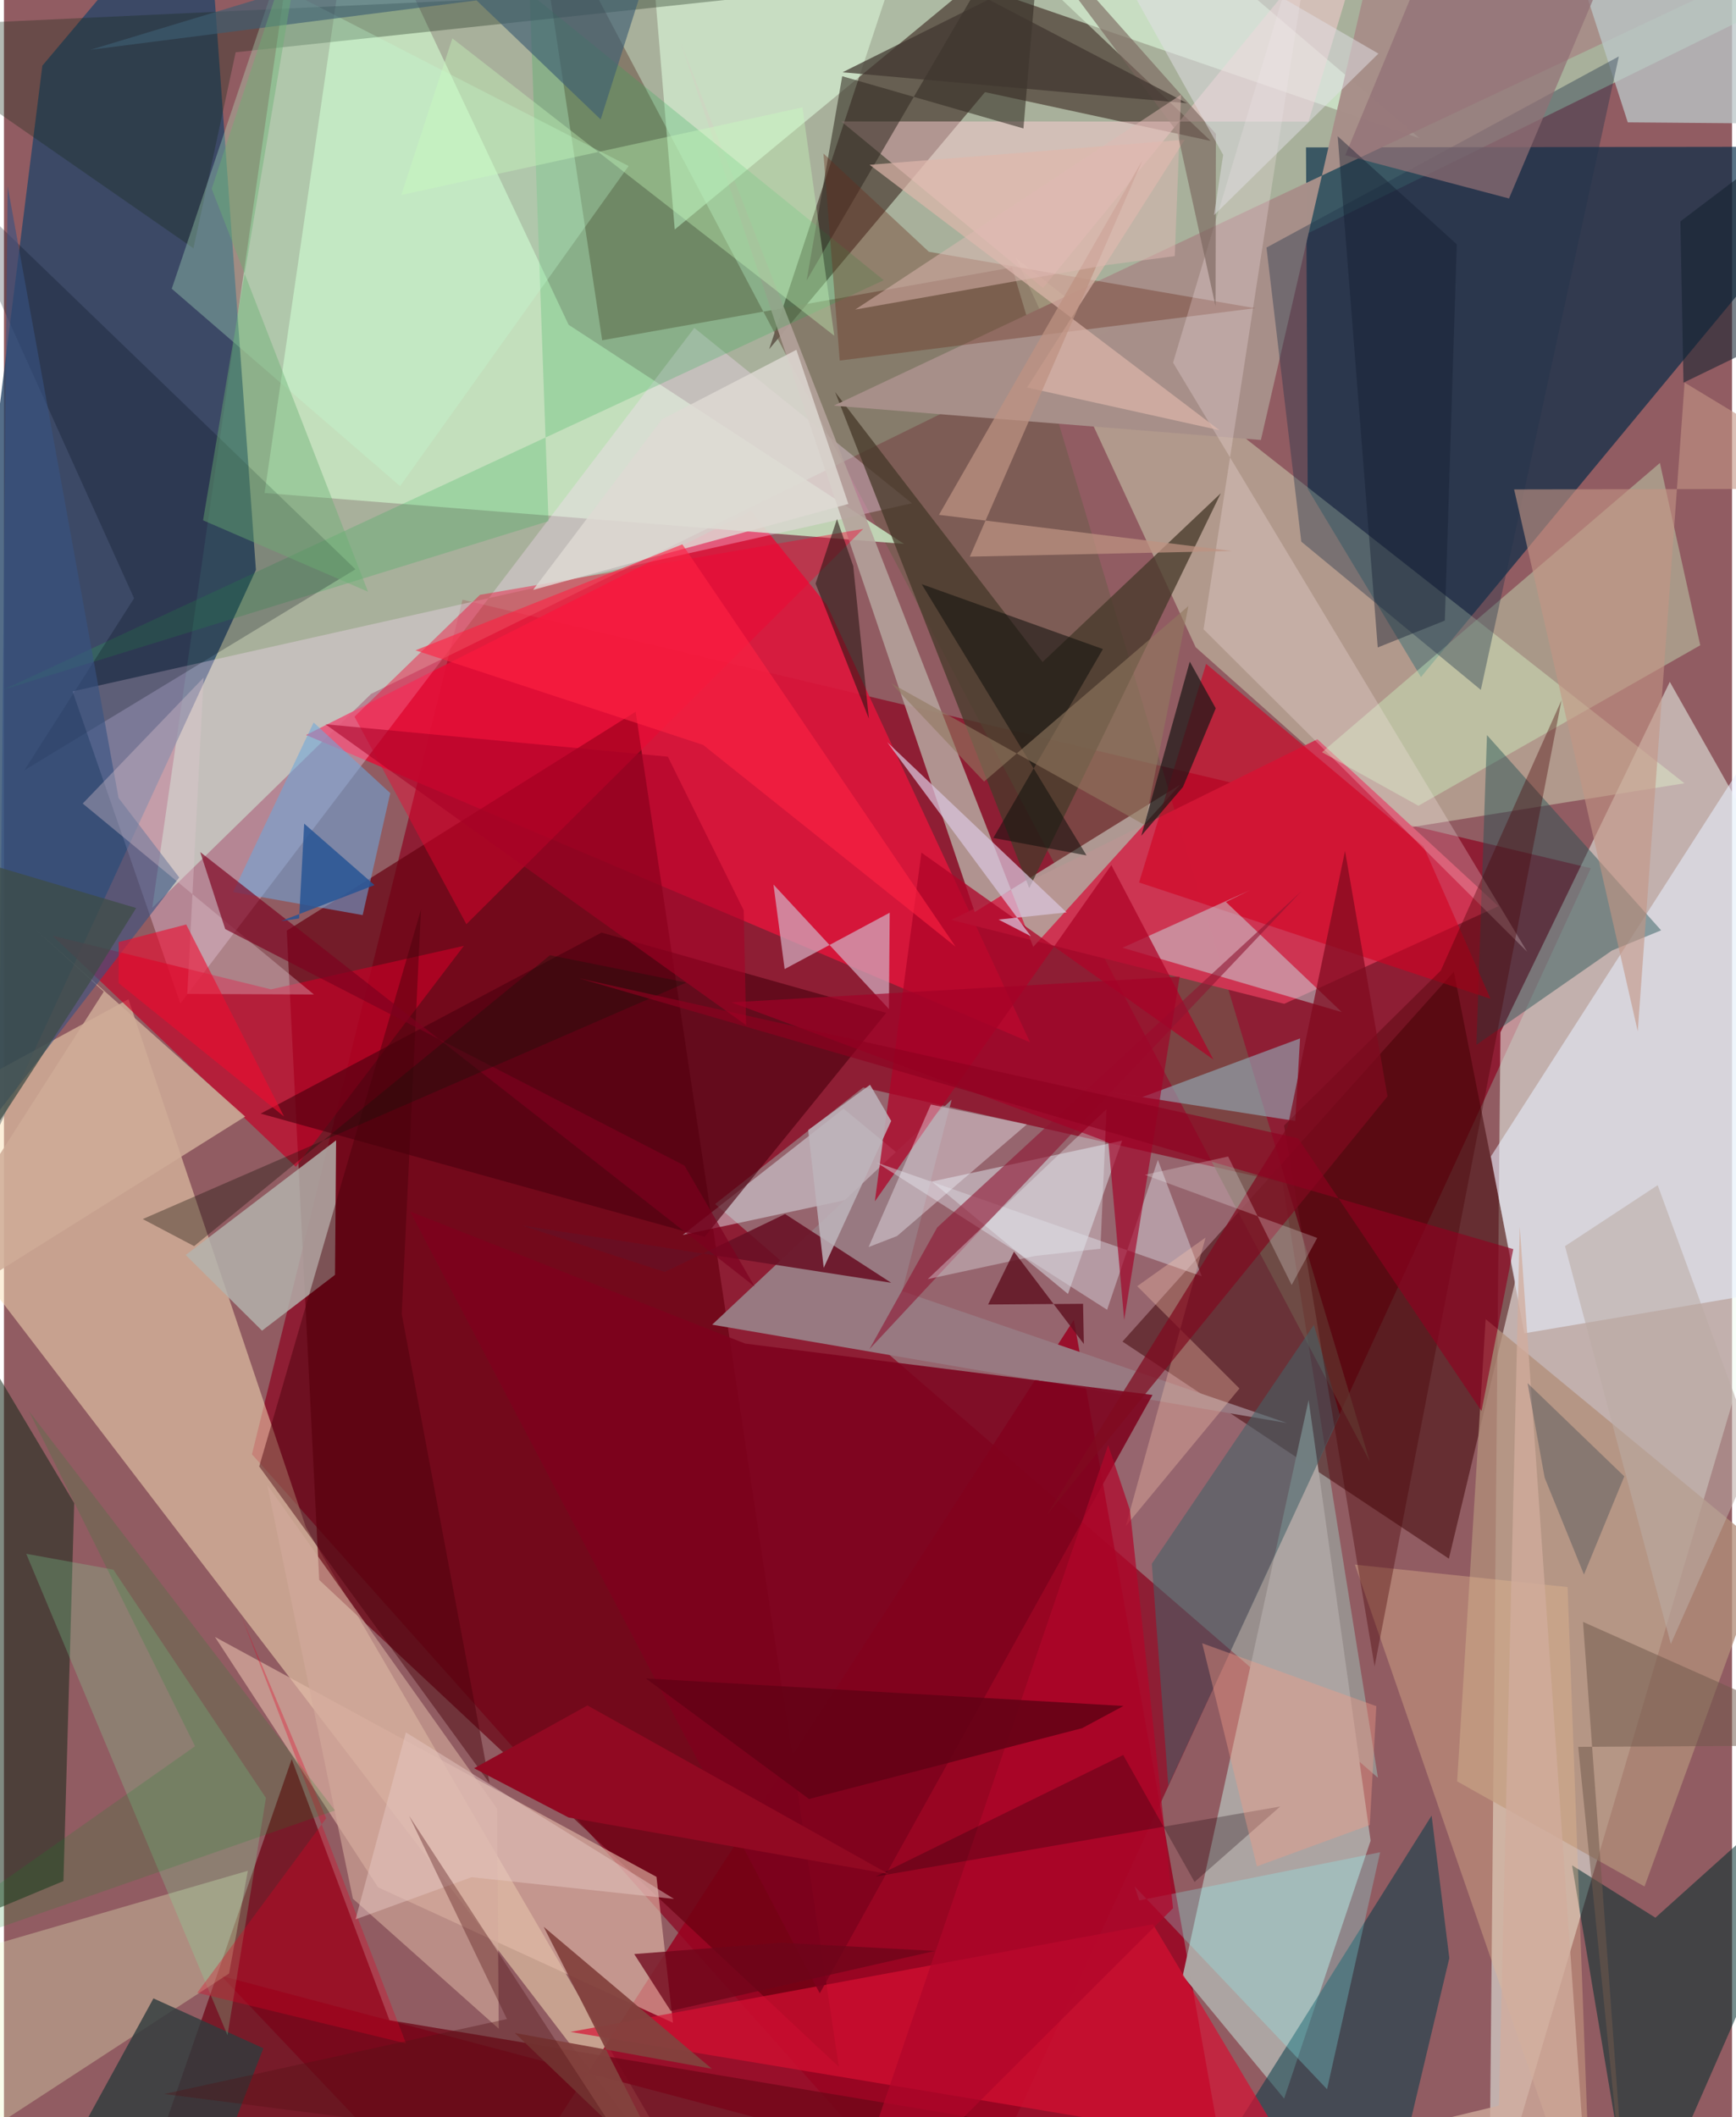 <svg xmlns="http://www.w3.org/2000/svg" width="228" height="278" viewBox="0 0 836 1024"><path fill="#915c62" d="M0 0h836v1024H0z"/><path fill="#8d1830" fill-opacity=".914" d="M461.047 1086l306.626-666.071-545.835-129.89-101.873 413.355z"/><path fill="#bdffd0" fill-opacity=".514" d="M177.618 335.608l-105.9 103.506 65.19-452.035 752.486-1.29z"/><path fill="#f0fcf1" fill-opacity=".522" d="M893.398 484.563l-87.504-154.775-81.93 169.478-5.492 577.397z"/><path fill="#022a47" fill-opacity=".659" d="M685.507 327.464l-54.8-91.038-.808-165.137L898 70.94z"/><path fill="#a9fdeb" fill-opacity=".322" d="M664.697 859.827L618.533 571.87 415.66 525.965l-71.609 56.377z"/><path fill="#254467" fill-opacity=".78" d="M18.58 31.754L97.535-62l24.36 337.64L-62 674.396z"/><path fill="#f9e0b8" fill-opacity=".522" d="M60.224 483.269L146.07 738.64 348.402 1086-62 549.885z"/><path fill="#dd163b" fill-opacity=".898" d="M146.155 355.496l350.242 148.635L398.1 292.607l-36.72-45.48z"/><path fill="#e5fed1" fill-opacity=".38" d="M812.97 378.841L489.551 124.779l86.96 188.26 98.78 87.953z"/><path fill="#9a011f" fill-opacity=".839" d="M105.115 955.663L597.169 1086l-79.584-447.666L228.66 1086z"/><path fill="#301b13" fill-opacity=".537" d="M370.176 168.9L474.61 44.561l109.178 23.606L446.566-62z"/><path fill="#670011" fill-opacity=".698" d="M403.858 999.59l-251.35-235.438-15.694-314.027L305.59 344.243z"/><path fill="#3c0003" fill-opacity=".502" d="M699.016 753.87l32.08-134.114-29.684-149.748-160.3 178.86z"/><path fill="#715c4d" fill-opacity=".612" d="M487.673 129.357l173.08 577.52L255.156-62l34.243 226.587z"/><path fill="#c8e6c2" fill-opacity=".855" d="M169.856-62l-43.767 300.448 309.323 24.62L273.147 157.07z"/><path fill="#aca4a2" fill-opacity=".992" d="M661.15 890.267l-41.841 124.752-49.047-59.412 60.895-278.458z"/><path fill="#ffdffe" fill-opacity=".325" d="M439.245 243.415L333.985 158.6 85.333 485.352 33.2 334.4z"/><path fill="#ce3552" fill-opacity=".988" d="M619.358 485.508l103.63-47.206-87.576-80.761-177.07 87.394z"/><path fill="#e3bba9" fill-opacity=".616" d="M323.64 978.346l-7.966-70.58-213.582-116.024 78.9 121.088z"/><path fill="#b5a29c" fill-opacity=".886" d="M569.013 379.528l-71.065 78.435L327.315 20.425 469.629 441.15z"/><path fill="#6e0718" fill-opacity=".761" d="M186.475 977.085L839.161 1086l-768.975-35.76 69.016-199.399z"/><path fill="#e7efff" fill-opacity=".565" d="M719.32 559.362l16.201 85.521 112.58-19.067L898 280.85z"/><path fill="#e6f3fb" fill-opacity=".447" d="M540.94 551.693l-26.192 74.146-108.573-89.58-77.823 61.055z"/><path fill="#b3b3ae" fill-opacity=".824" d="M87.933 606.996l36.914 36.595 35.31-26.994.528-65.07z"/><path fill="#46392a" fill-opacity=".757" d="M496.016 429.557l-93.932-239.942 100.37 130.582 86.208-81.616z"/><path fill="#012d2d" fill-opacity=".537" d="M758.613 902.202L789.501 1086 898 838.488l-99.082 89.034z"/><path fill="#e0fdde" fill-opacity=".576" d="M684.867 66.9L533.853-62 324.506 111.007 310.076-62z"/><path fill="#d2ffc8" fill-opacity=".369" d="M801.104 223.921L637.627 363.834l46.644 25.885 136.35-77.622z"/><path fill="#b18e7a" fill-opacity=".773" d="M852.653 750.14l-58.997 162.295-90.645-50.852 13.797-223.57z"/><path fill="#c60126" fill-opacity=".667" d="M222.49 457.47l-81.273 106.872L23.492 452.567l105.696 25.955z"/><path fill="#a78f89" fill-opacity=".992" d="M401.45 196.206L878.187-28.5 671.511-62l-63.446 274.81z"/><path fill="#013947" fill-opacity=".525" d="M690.654 878.151L559.979 1086h106.194l33.057-138.929z"/><path fill="#162918" fill-opacity=".545" d="M-62 947.704l90.774-37.902 5.204-182.798L-62 566.097z"/><path fill="#d70f32" fill-opacity=".686" d="M587.281 1034.841L274.1 982.761 555.87 930.7l92.874 155.3z"/><path fill="#987981" d="M458.468 531.851l-23.921 92.635L620.782 688.3l-278.169-47.608z"/><path fill="#245354" fill-opacity=".455" d="M777.94 459.715l23.748-9.749-84.243-94.425-5.108 149.812z"/><path fill="#eefdc2" fill-opacity=".31" d="M-43.094 1053.622l152.01-99.105 9.077-49.692-133.052 38.66z"/><path fill="#4d000f" fill-opacity=".631" d="M338.978 598.238L426.82 489.89 289.1 451.05l-164.916 87.562z"/><path fill="#d20021" fill-opacity=".604" d="M549.138 426.824l32.436-105.75 105.157 88.296 32.432 73.728z"/><path fill="#7d021d" fill-opacity=".871" d="M555.637 674.684l-197.052-24.83-162.102-63.907 198.185 378.165z"/><path fill="#ffd0d4" fill-opacity=".486" d="M405.057 58.728l97.608 80.537L667.475-62l-36.39 120.827z"/><path fill="#bbc6c8" fill-opacity=".765" d="M898 60.106V-62L751.15-47.197 785.56 59.18z"/><path fill="#c8fffc" fill-opacity=".42" d="M591.148 436.239l56.087 53.296-106.102-31.15 61.482-27.743z"/><path fill="#d2acbf" fill-opacity=".725" d="M372.27 427.832l5.404 40.878 50.824-27.268-.37 46.59z"/><path fill="#f20331" fill-opacity=".416" d="M230.254 287.71l185.447-31.903-191.998 191.202-54.13-100.38z"/><path fill="#2dae56" fill-opacity=".243" d="M254.337-3.22l171.295 138.747L-.434 333.622l263.874-81.57z"/><path fill="#6ea7dc" fill-opacity=".561" d="M110.85 431.451l38.96-82.01 37.075 34.167-13.35 59.002z"/><path fill="#93aebc" fill-opacity=".608" d="M627.017 502.25l-2.32 39.921L498.452 522.5l52.231 8.123z"/><path fill="#182818" fill-opacity=".325" d="M112.1 25.272l-20.425 94.82L-62 13.36l505.882-23.522z"/><path fill="#c2ffd4" fill-opacity=".294" d="M81.175 139.655L130.806-7.747 302.19 80.292l-110.565 154.82z"/><path fill="#20324b" fill-opacity=".384" d="M781.238 27.294l-66.766 306.383-86.865-71.71-16.832-142.223z"/><path fill="#332b23" fill-opacity=".565" d="M503.718-62L388.311 135.624l17.221-98.76 87.67 25.266z"/><path fill="#303c3d" fill-opacity=".808" d="M72.326 966.55l53.158 24.116L88.664 1086l-70.521-20.657z"/><path fill="#ae0429" fill-opacity=".753" d="M443.847 412.387l-22.54 168.673L535.73 418.415l49.35 94.053z"/><path fill="#000a15" fill-opacity=".243" d="M9.888 372.533l53.053-83.165L-30.9 81.482l200.944 193.864z"/><path fill="#dac5dd" fill-opacity=".725" d="M427.305 358.984l86.769 82.317-32.914 3.461 15.645 8.07z"/><path fill="#e4b992" fill-opacity=".373" d="M756.44 767.607L653.536 756.76l108.45 314.072 6.209 15.169z"/><path fill="#692c1d" fill-opacity=".365" d="M396.439 74.253l51.014 47.524 157.799 27.291-200.932 25.33z"/><path fill="#436167" fill-opacity=".565" d="M646.32 684.554l-83.048 179.041-7.97-107.254 78.41-115.568z"/><path fill="#d6d2da" fill-opacity=".49" d="M533.675 633.488l-111.472-71.196 157.254 54.997-21.217-56.27z"/><path fill="#82e3a0" fill-opacity=".251" d="M108.144 984.366l18.592-114.793-73.824-110.411-42.132-7.642z"/><path fill="#ffecf1" fill-opacity=".251" d="M736.907 460.348L580.322 304.372 636.808-62 565.57 175.388z"/><path fill="#d2aa9b" fill-opacity=".631" d="M238.574 874.822l.783 106.378-70.557-62.875-41.425-200.141z"/><path fill="#cfab98" fill-opacity=".851" d="M116.698 540.041L-62 652.113 48.295 479.622l-33.92-30.82z"/><path fill="#47000a" fill-opacity=".451" d="M234.886 862.46l-42.463-226.953 9.324-195.56-78.253 269.337z"/><path fill="#375282" fill-opacity=".608" d="M55.439 385.94L1.78 90.028-2.48 537.53l87.269-113.132z"/><path fill="#8f1532" fill-opacity=".592" d="M627.722 431.02L476.51 590.55l-57.842 62.03 32.834-58.92z"/><path fill="#480005" fill-opacity=".365" d="M753.514 338.615l-90.442 467.386-43.8-261.618 75.812-74.917z"/><path fill="#917075" fill-opacity=".71" d="M728.104 95.993L793.35-58.363 705.788-62l-56.87 137.074z"/><path fill="#c49684" fill-opacity=".604" d="M813.049 185.049L898 236.41l-167.43.31 59.815 262.09z"/><path fill="#680f24" fill-opacity=".875" d="M319.662 615.197l58.238-28.011 51.325 33.248-178.73-27.733z"/><path fill="#8bfeff" fill-opacity=".255" d="M549.222 919.174l116.53-23.28-25.678 114.588-93.109-98.122z"/><path fill="#1e1817" fill-opacity=".718" d="M550.2 404.226l23.466-84.22 12.568 22.57-15.852 38.03z"/><path fill="#e0c8ce" fill-opacity=".353" d="M38.11 388.643l58.494-60.904-7.912 152.987 61.263.271z"/><path fill="#c9ffbe" fill-opacity=".353" d="M386.292 51.938l15.386 110.436L216.922 18.55l-24.698 75.755z"/><path fill="#10100c" fill-opacity=".541" d="M531.644 313.932l-87.664-31.385 79.742 131.192-45.098-8.46z"/><path fill="#2a1513" fill-opacity=".58" d="M418.434 347.586l-25.787-65.303 10.346-31.244 7.863 22.754z"/><path fill="#f4f6fe" fill-opacity=".38" d="M418.287 603.163l30.11-68.947 46.456 9.602-62.781 54.002z"/><path fill="#7c011f" fill-opacity=".659" d="M363.195 622.298l-33.974-58.54-222.173-114.396-12.097-37.225z"/><path fill="#ecf4fb" fill-opacity=".341" d="M498.902 607.435l31.533-3.482 2.97-67.536-86.485 82.248z"/><path fill="#dfb7ac" fill-opacity=".671" d="M571.244 67.563L418.77 79.708l169.274 128.387-93.089-20.662z"/><path fill="#79645c" fill-opacity=".616" d="M567.635 63.898L473.606-62 586.297 64.738l-.167 83.352z"/><path fill="#fac7af" fill-opacity=".333" d="M581.301 598.576l-33.067 23.503 49.466 49.49-54.978 66.516z"/><path fill="#7f0a1f" fill-opacity=".722" d="M669.313 530.298L504.477 732.792 621.07 544.847l27.705-133.28z"/><path fill="#dfd9d3" fill-opacity=".808" d="M383.362 169.193l25.147 74.553-152.542 41.567 62.382-82.497z"/><path fill="#3e5e73" fill-opacity=".639" d="M288.672 57.775L228.627.185 41.953 24.057 326.66-62z"/><path fill="#70594b" fill-opacity=".518" d="M785.89 1086L763.9 784.454 898 844.117l-136.418.772z"/><path fill="#b0062a" fill-opacity=".722" d="M565.561 922.94l-20.846-192.58-10.513-31.454L402.184 1086z"/><path fill="#640216" fill-opacity=".89" d="M310.511 811.803l231.056 13.311-19.963 10.735-132.153 34.254z"/><path fill="#83423e" fill-opacity=".941" d="M342.474 1000.604L261.1 931.908l63.996 126.016-77.953-74.636z"/><path fill="#a30127" fill-opacity=".651" d="M351.925 484.803l216.84-12.431-26.828 166.065-7.652-85.959z"/><path fill="#18110a" fill-opacity=".357" d="M91.994 602.715l172.164-140.71 65.934 13.235L67.138 589.62z"/><path fill="#265394" fill-opacity=".831" d="M142.795 444.224l2.45-45.849 34.006 29.71-45.277 17.438z"/><path fill="#6ab173" fill-opacity=".427" d="M100.49 91.305l46.58-140.657-50.754 301.016 79.814 34.531z"/><path fill="#92785f" fill-opacity=".6" d="M429.284 330.53l44.88 47.477 98.85-84.889L551.87 399.04z"/><path fill="#e40024" fill-opacity=".318" d="M93.53 963.832l62.337-84.365-41.016-97.758 79.67 206.637z"/><path fill="#ed0c2f" fill-opacity=".604" d="M88.17 447.145l47.327 92.885-80.03-64.548.048-19.867z"/><path fill="#8f0020" fill-opacity=".639" d="M626.056 550.565L714.8 682.496l15.369-78.35-452.012-130.993z"/><path fill="#bd9282" fill-opacity=".733" d="M467.27 269.223l83.526-191.789-98.463 171.581L594.02 266.49z"/><path fill="#170009" fill-opacity=".275" d="M575.977 910.244l-34.519-61.4-119.74 58.782L617.4 873.75z"/><path fill="#141d31" fill-opacity=".416" d="M645.22 65.894l57.615 52.273-5.786 181.986-32.453 13z"/><path fill="#e2e0e6" fill-opacity=".506" d="M589.813 74.891L513.477-62l151.458 87.929-79.54 78.125z"/><path fill="#40362f" fill-opacity=".722" d="M406.613-36.666l165.75 86.594-166.668-14.975L600.347-62z"/><path fill="#601121" fill-opacity=".824" d="M488.617 605.395l33.812 44.64-.393-19.439-45.93.352z"/><path fill="#e0bab3" fill-opacity=".498" d="M533.357 128.204l33.05-4.328 3.04-78.087-157.619 103.935z"/><path fill="#a70027" fill-opacity=".557" d="M155.501 350.293l203.526 145.545-1.145-55.515-36.702-74.332z"/><path fill="#e8cac4" fill-opacity=".463" d="M226.214 907.928l97.954 10.524-129.722-80.559-24.358 90.427z"/><path fill="#910922" d="M282.293 824.862l145.713 81.531-154.896-27.352-45.678-23.794z"/><path fill="#ff2243" fill-opacity=".604" d="M199.102 314.543l129.08-51.262L460.367 457.88l-122.12-97.585z"/><path fill="#beb4bb" fill-opacity=".847" d="M418.987 524.679l-29.931 21.884 7.521 66.635 32.644-71.045z"/><path fill="#d1ac9d" fill-opacity=".765" d="M723.207 1018.41L444.024 1086l320.375-46.45-31.095-446.23z"/><path fill="#4d5258" fill-opacity=".435" d="M764.36 761.547l-19.018-46.85-8.28-45.727 46.817 45.109z"/><path fill="#bcaca5" fill-opacity=".561" d="M755.189 602.72l51.2 192.409 40.922-92.522-47.282-129.394z"/><path fill="#148728" fill-opacity=".188" d="M92.435 844.587L-62 953.185l222.123-77.524L12.106 682.515z"/><path fill="#f29c87" fill-opacity=".392" d="M663.915 825.214l-84.234-30.41 26.448 107.901 54.624-20.017z"/><path fill="#6c061a" fill-opacity=".757" d="M375.863 939.63l-70.967 5.476 17.675 27.518 127.825-29.021z"/><path fill="#f7fcfb" fill-opacity=".239" d="M551.944 568.21l40.286-8.84 30.719 62.13 12.377-22.746z"/><path fill="#3e4c46" fill-opacity=".737" d="M41.936 474.486l22.013-35.306L-62 401.84v232.52z"/><path fill="#152231" fill-opacity=".569" d="M812.508 185.087L898 143.643V41.176l-86.985 65.915z"/><path fill="#521315" fill-opacity=".357" d="M243.314 976.531L77.55 1012.794l225.07 28.81-106.626-163.365z"/></svg>